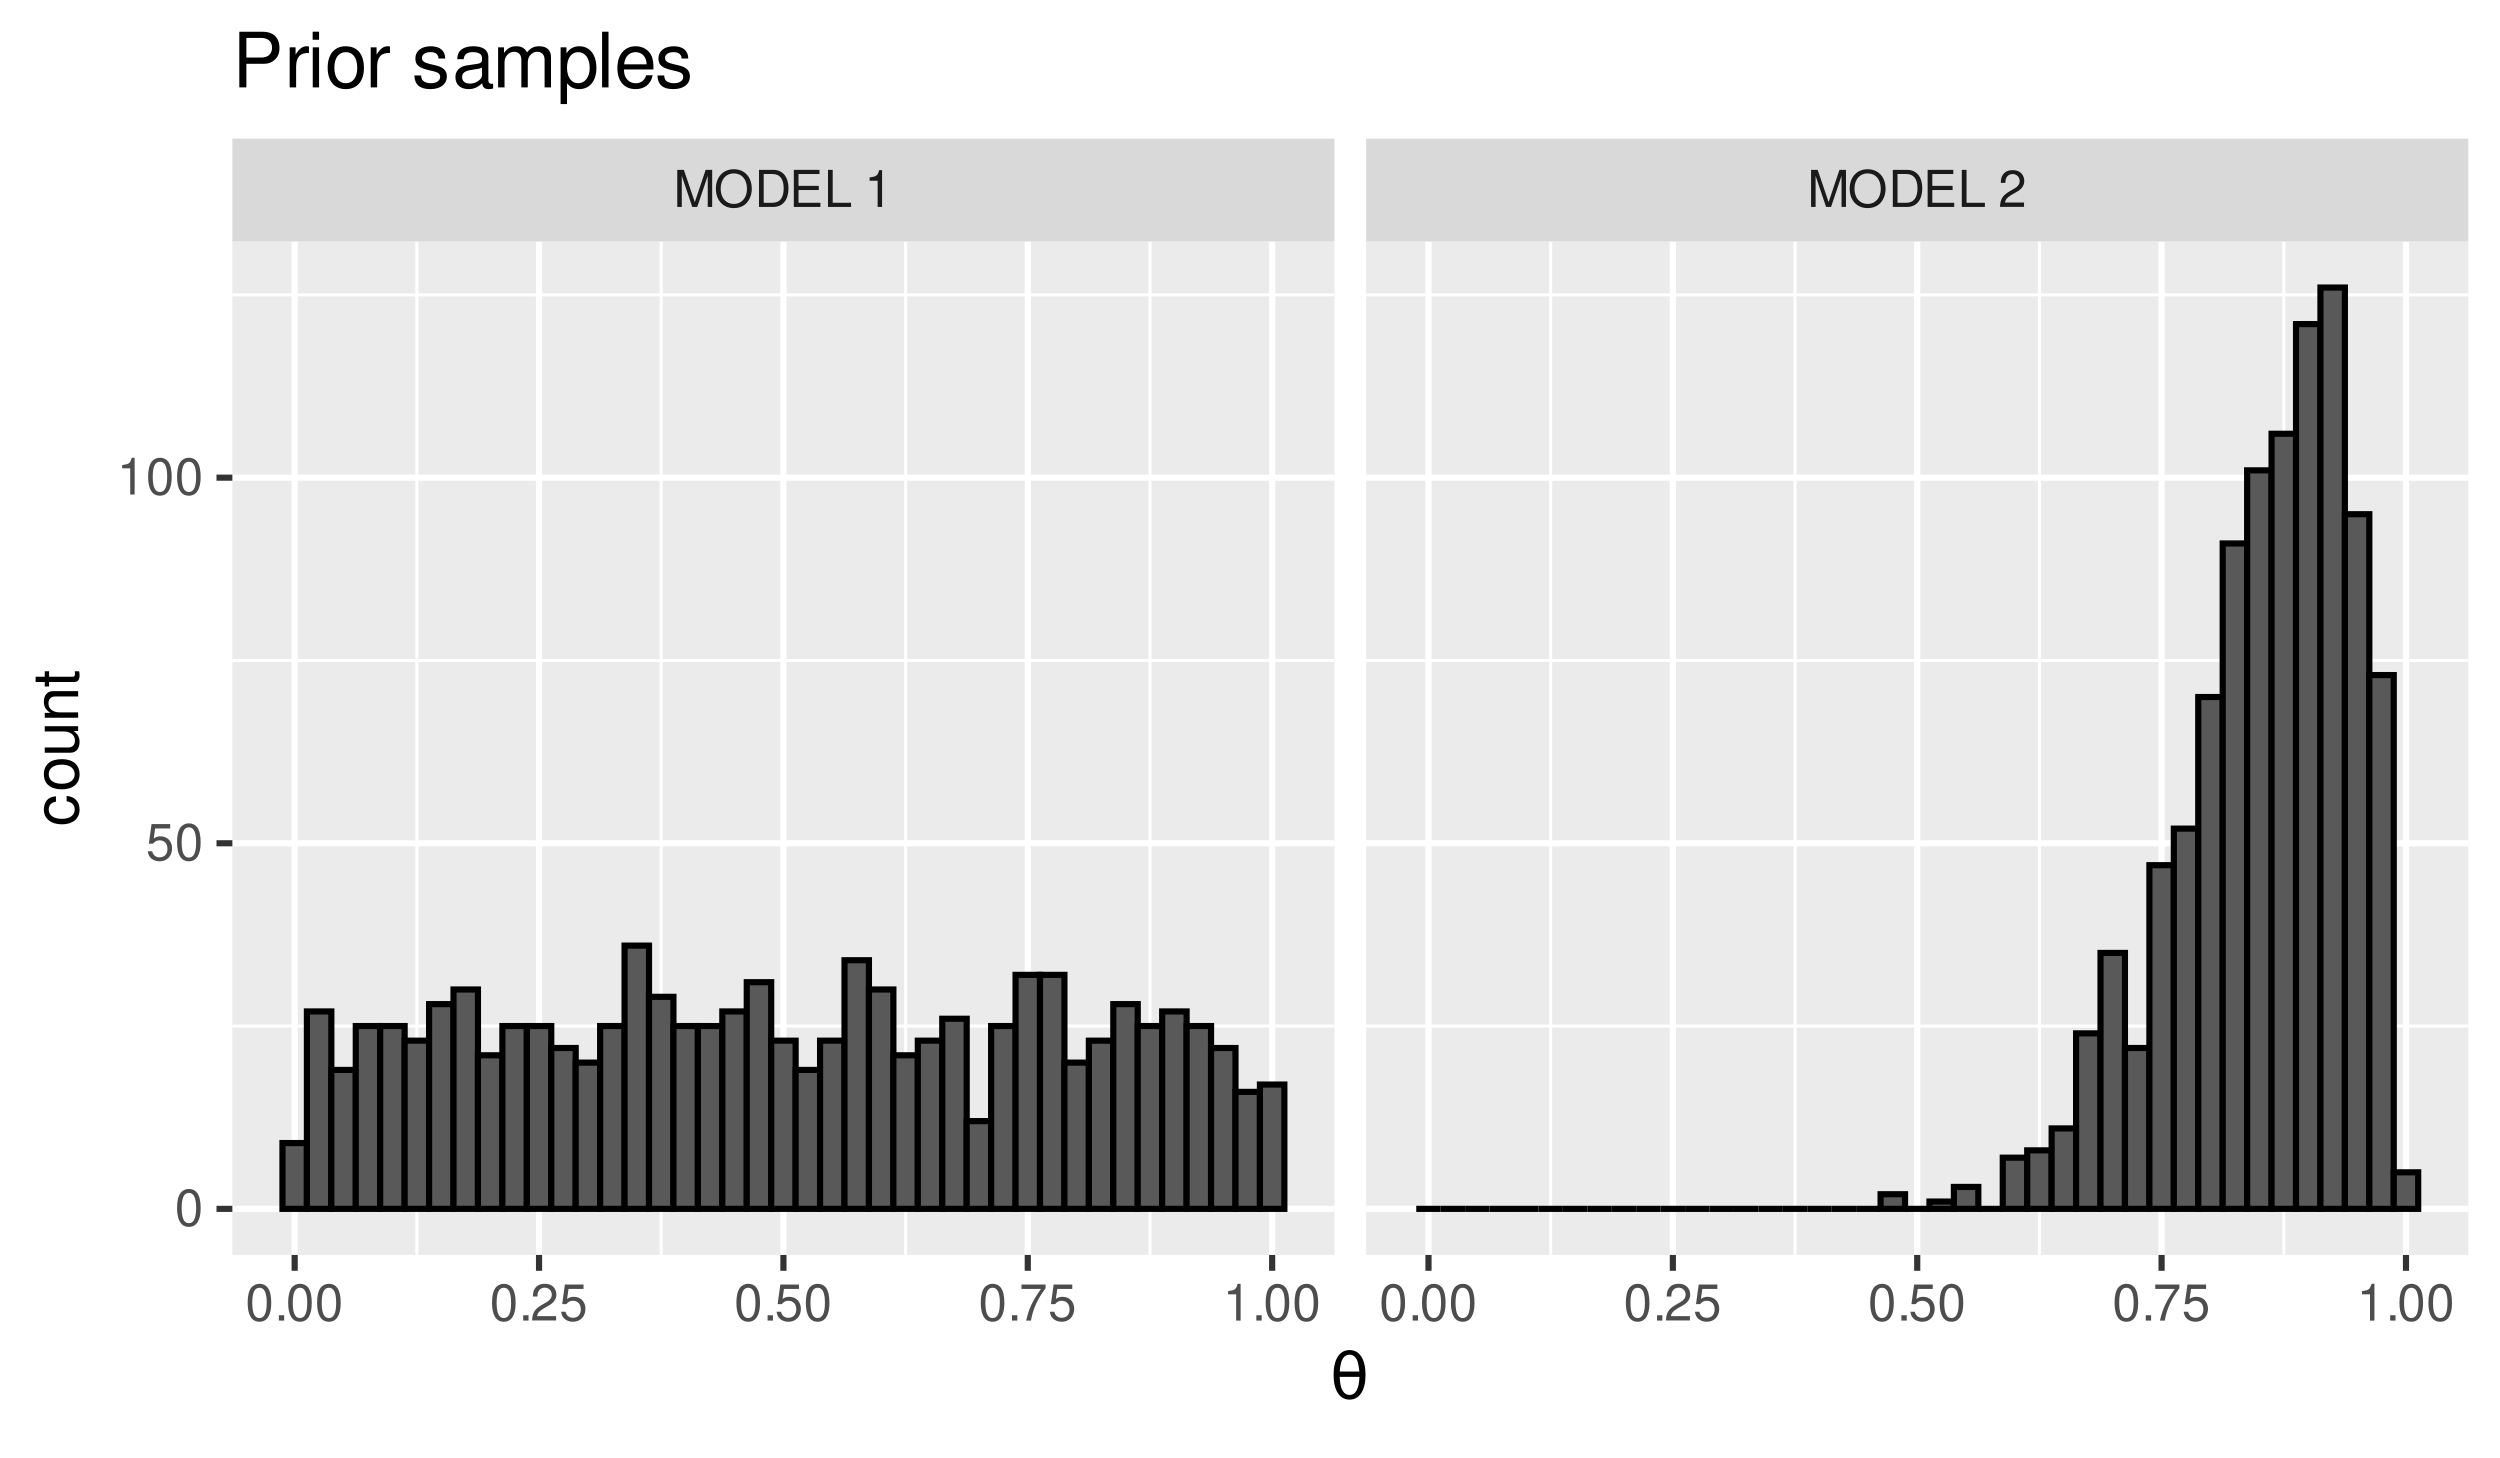 <?xml version="1.0" encoding="UTF-8"?>
<svg xmlns="http://www.w3.org/2000/svg" xmlns:xlink="http://www.w3.org/1999/xlink" width="432pt" height="252pt" viewBox="0 0 432 252" version="1.1">
<defs>
<g>
<symbol overflow="visible" id="glyph0-0">
<path style="stroke:none;" d=""/>
</symbol>
<symbol overflow="visible" id="glyph0-1">
<path style="stroke:none;" d="M 4.109 0 L 5.922 -5.375 L 5.922 0 L 6.688 0 L 6.688 -6.406 L 5.562 -6.406 L 3.688 -0.828 L 1.797 -6.406 L 0.656 -6.406 L 0.656 0 L 1.438 0 L 1.438 -5.375 L 3.25 0 Z M 4.109 0 "/>
</symbol>
<symbol overflow="visible" id="glyph0-2">
<path style="stroke:none;" d="M 3.422 -6.516 C 1.578 -6.516 0.328 -5.156 0.328 -3.156 C 0.328 -1.141 1.578 0.203 3.438 0.203 C 4.219 0.203 4.906 -0.031 5.422 -0.469 C 6.109 -1.062 6.531 -2.062 6.531 -3.109 C 6.531 -5.172 5.297 -6.516 3.422 -6.516 Z M 3.422 -5.797 C 4.812 -5.797 5.703 -4.75 5.703 -3.125 C 5.703 -1.578 4.781 -0.516 3.438 -0.516 C 2.062 -0.516 1.156 -1.578 1.156 -3.156 C 1.156 -4.734 2.062 -5.797 3.422 -5.797 Z M 3.422 -5.797 "/>
</symbol>
<symbol overflow="visible" id="glyph0-3">
<path style="stroke:none;" d="M 0.781 0 L 3.25 0 C 4.875 0 5.875 -1.219 5.875 -3.203 C 5.875 -5.203 4.875 -6.406 3.25 -6.406 L 0.781 -6.406 Z M 1.594 -0.719 L 1.594 -5.688 L 3.109 -5.688 C 4.375 -5.688 5.047 -4.844 5.047 -3.203 C 5.047 -1.578 4.375 -0.719 3.109 -0.719 Z M 1.594 -0.719 "/>
</symbol>
<symbol overflow="visible" id="glyph0-4">
<path style="stroke:none;" d="M 1.609 -2.922 L 5.109 -2.922 L 5.109 -3.641 L 1.609 -3.641 L 1.609 -5.688 L 5.234 -5.688 L 5.234 -6.406 L 0.797 -6.406 L 0.797 0 L 5.391 0 L 5.391 -0.719 L 1.609 -0.719 Z M 1.609 -2.922 "/>
</symbol>
<symbol overflow="visible" id="glyph0-5">
<path style="stroke:none;" d="M 1.516 -6.406 L 0.703 -6.406 L 0.703 0 L 4.688 0 L 4.688 -0.719 L 1.516 -0.719 Z M 1.516 -6.406 "/>
</symbol>
<symbol overflow="visible" id="glyph0-6">
<path style="stroke:none;" d=""/>
</symbol>
<symbol overflow="visible" id="glyph0-7">
<path style="stroke:none;" d="M 2.281 -4.531 L 2.281 0 L 3.047 0 L 3.047 -6.359 L 2.547 -6.359 C 2.266 -5.391 2.094 -5.25 0.891 -5.094 L 0.891 -4.531 Z M 2.281 -4.531 "/>
</symbol>
<symbol overflow="visible" id="glyph0-8">
<path style="stroke:none;" d="M 4.453 -0.766 L 1.172 -0.766 C 1.25 -1.297 1.531 -1.625 2.297 -2.094 L 3.172 -2.594 C 4.047 -3.062 4.5 -3.719 4.5 -4.5 C 4.5 -5.031 4.281 -5.531 3.922 -5.875 C 3.547 -6.203 3.094 -6.359 2.5 -6.359 C 1.703 -6.359 1.125 -6.078 0.781 -5.531 C 0.547 -5.203 0.453 -4.797 0.438 -4.156 L 1.219 -4.156 C 1.234 -4.594 1.297 -4.844 1.406 -5.062 C 1.594 -5.438 2 -5.688 2.469 -5.688 C 3.172 -5.688 3.703 -5.172 3.703 -4.484 C 3.703 -3.969 3.406 -3.531 2.859 -3.219 L 2.047 -2.75 C 0.75 -2 0.375 -1.406 0.297 -0.016 L 4.453 -0.016 Z M 4.453 -0.766 "/>
</symbol>
<symbol overflow="visible" id="glyph0-9">
<path style="stroke:none;" d="M 2.422 -6.359 C 1.844 -6.359 1.312 -6.094 0.984 -5.672 C 0.578 -5.109 0.375 -4.25 0.375 -3.078 C 0.375 -0.938 1.078 0.203 2.422 0.203 C 3.734 0.203 4.453 -0.938 4.453 -3.031 C 4.453 -4.25 4.266 -5.078 3.859 -5.672 C 3.531 -6.109 3.016 -6.359 2.422 -6.359 Z M 2.422 -5.672 C 3.25 -5.672 3.672 -4.828 3.672 -3.094 C 3.672 -1.281 3.266 -0.438 2.406 -0.438 C 1.578 -0.438 1.172 -1.312 1.172 -3.062 C 1.172 -4.828 1.578 -5.672 2.422 -5.672 Z M 2.422 -5.672 "/>
</symbol>
<symbol overflow="visible" id="glyph0-10">
<path style="stroke:none;" d="M 1.688 -0.922 L 0.766 -0.922 L 0.766 0 L 1.688 0 Z M 1.688 -0.922 "/>
</symbol>
<symbol overflow="visible" id="glyph0-11">
<path style="stroke:none;" d="M 4.188 -6.234 L 0.969 -6.234 L 0.5 -2.844 L 1.219 -2.844 C 1.578 -3.266 1.875 -3.422 2.359 -3.422 C 3.203 -3.422 3.719 -2.844 3.719 -1.922 C 3.719 -1.031 3.203 -0.484 2.359 -0.484 C 1.688 -0.484 1.266 -0.828 1.078 -1.531 L 0.312 -1.531 C 0.406 -1.016 0.5 -0.781 0.688 -0.547 C 1.031 -0.078 1.672 0.203 2.375 0.203 C 3.641 0.203 4.516 -0.719 4.516 -2.031 C 4.516 -3.266 3.688 -4.109 2.5 -4.109 C 2.062 -4.109 1.703 -4 1.344 -3.734 L 1.594 -5.469 L 4.188 -5.469 Z M 4.188 -6.234 "/>
</symbol>
<symbol overflow="visible" id="glyph0-12">
<path style="stroke:none;" d="M 4.578 -6.234 L 0.406 -6.234 L 0.406 -5.469 L 3.781 -5.469 C 2.281 -3.359 1.688 -2.047 1.219 0 L 2.047 0 C 2.391 -2 3.172 -3.719 4.578 -5.594 Z M 4.578 -6.234 "/>
</symbol>
<symbol overflow="visible" id="glyph1-0">
<path style="stroke:none;" d="M 0.547 1.938 L 0.547 -7.75 L 6.047 -7.75 L 6.047 1.938 Z M 1.172 1.328 L 5.438 1.328 L 5.438 -7.141 L 1.172 -7.141 Z M 1.172 1.328 "/>
</symbol>
<symbol overflow="visible" id="glyph1-1">
<path style="stroke:none;" d="M 5.078 -3.812 L 1.656 -3.812 C 1.707 -2.738 1.859 -1.977 2.109 -1.531 C 2.41 -0.969 2.832 -0.688 3.375 -0.688 C 3.906 -0.688 4.32 -0.969 4.625 -1.531 C 4.883 -2.02 5.035 -2.781 5.078 -3.812 Z M 5.062 -4.734 C 4.957 -5.742 4.812 -6.43 4.625 -6.797 C 4.312 -7.359 3.895 -7.641 3.375 -7.641 C 2.82 -7.641 2.398 -7.359 2.109 -6.797 C 1.879 -6.348 1.734 -5.66 1.672 -4.734 Z M 3.375 -8.438 C 4.227 -8.438 4.898 -8.062 5.391 -7.312 C 5.879 -6.551 6.125 -5.5 6.125 -4.156 C 6.125 -2.82 5.879 -1.773 5.391 -1.016 C 4.898 -0.254 4.227 0.125 3.375 0.125 C 2.508 0.125 1.832 -0.254 1.344 -1.016 C 0.852 -1.773 0.609 -2.82 0.609 -4.156 C 0.609 -5.5 0.852 -6.551 1.344 -7.312 C 1.832 -8.062 2.508 -8.438 3.375 -8.438 Z M 3.375 -8.438 "/>
</symbol>
<symbol overflow="visible" id="glyph2-0">
<path style="stroke:none;" d=""/>
</symbol>
<symbol overflow="visible" id="glyph2-1">
<path style="stroke:none;" d="M -3.828 -5.188 C -4.391 -5.141 -4.75 -5.016 -5.078 -4.797 C -5.609 -4.406 -5.922 -3.703 -5.922 -2.906 C -5.922 -1.344 -4.703 -0.344 -2.781 -0.344 C -0.922 -0.344 0.25 -1.328 0.25 -2.891 C 0.25 -4.266 -0.578 -5.141 -1.984 -5.25 L -1.984 -4.328 C -1.062 -4.172 -0.594 -3.703 -0.594 -2.922 C -0.594 -1.906 -1.422 -1.297 -2.781 -1.297 C -4.219 -1.297 -5.078 -1.891 -5.078 -2.891 C -5.078 -3.656 -4.625 -4.141 -3.828 -4.25 Z M -3.828 -5.188 "/>
</symbol>
<symbol overflow="visible" id="glyph2-2">
<path style="stroke:none;" d="M -5.922 -2.984 C -5.922 -1.359 -4.781 -0.391 -2.844 -0.391 C -0.891 -0.391 0.25 -1.359 0.25 -3 C 0.25 -4.625 -0.906 -5.609 -2.797 -5.609 C -4.797 -5.609 -5.922 -4.656 -5.922 -2.984 Z M -5.078 -3 C -5.078 -4.031 -4.234 -4.656 -2.812 -4.656 C -1.438 -4.656 -0.594 -4.016 -0.594 -3 C -0.594 -1.984 -1.438 -1.359 -2.844 -1.359 C -4.234 -1.359 -5.078 -1.984 -5.078 -3 Z M -5.078 -3 "/>
</symbol>
<symbol overflow="visible" id="glyph2-3">
<path style="stroke:none;" d="M 0 -5.297 L -5.766 -5.297 L -5.766 -4.391 L -2.5 -4.391 C -1.312 -4.391 -0.547 -3.766 -0.547 -2.812 C -0.547 -2.094 -0.984 -1.625 -1.688 -1.625 L -5.766 -1.625 L -5.766 -0.719 L -1.312 -0.719 C -0.359 -0.719 0.25 -1.438 0.25 -2.547 C 0.25 -3.406 -0.047 -3.938 -0.797 -4.484 L 0 -4.484 Z M 0 -5.297 "/>
</symbol>
<symbol overflow="visible" id="glyph2-4">
<path style="stroke:none;" d="M -5.766 -0.766 L 0 -0.766 L 0 -1.688 L -3.172 -1.688 C -4.359 -1.688 -5.125 -2.312 -5.125 -3.25 C -5.125 -3.984 -4.688 -4.438 -4 -4.438 L 0 -4.438 L 0 -5.359 L -4.359 -5.359 C -5.312 -5.359 -5.922 -4.641 -5.922 -3.531 C -5.922 -2.672 -5.594 -2.125 -4.797 -1.609 L -5.766 -1.609 Z M -5.766 -0.766 "/>
</symbol>
<symbol overflow="visible" id="glyph2-5">
<path style="stroke:none;" d="M -5.766 -2.797 L -5.766 -1.844 L -7.344 -1.844 L -7.344 -0.938 L -5.766 -0.938 L -5.766 -0.156 L -5.016 -0.156 L -5.016 -0.938 L -0.656 -0.938 C -0.062 -0.938 0.25 -1.328 0.25 -2.047 C 0.25 -2.281 0.234 -2.484 0.172 -2.797 L -0.594 -2.797 C -0.562 -2.656 -0.547 -2.547 -0.547 -2.359 C -0.547 -1.953 -0.656 -1.844 -1.062 -1.844 L -5.016 -1.844 L -5.016 -2.797 Z M -5.766 -2.797 "/>
</symbol>
<symbol overflow="visible" id="glyph3-0">
<path style="stroke:none;" d=""/>
</symbol>
<symbol overflow="visible" id="glyph3-1">
<path style="stroke:none;" d="M 2.422 -4.078 L 5.453 -4.078 C 6.203 -4.078 6.797 -4.297 7.312 -4.766 C 7.891 -5.297 8.141 -5.922 8.141 -6.797 C 8.141 -8.609 7.078 -9.625 5.172 -9.625 L 1.203 -9.625 L 1.203 0 L 2.422 0 Z M 2.422 -5.156 L 2.422 -8.547 L 4.984 -8.547 C 6.172 -8.547 6.859 -7.906 6.859 -6.859 C 6.859 -5.797 6.172 -5.156 4.984 -5.156 Z M 2.422 -5.156 "/>
</symbol>
<symbol overflow="visible" id="glyph3-2">
<path style="stroke:none;" d="M 0.906 -6.922 L 0.906 0 L 2.016 0 L 2.016 -3.594 C 2.031 -5.25 2.719 -6 4.234 -5.953 L 4.234 -7.078 C 4.047 -7.109 3.953 -7.109 3.812 -7.109 C 3.109 -7.109 2.562 -6.688 1.922 -5.672 L 1.922 -6.922 Z M 0.906 -6.922 "/>
</symbol>
<symbol overflow="visible" id="glyph3-3">
<path style="stroke:none;" d="M 1.984 -6.922 L 0.891 -6.922 L 0.891 0 L 1.984 0 Z M 1.984 -9.625 L 0.875 -9.625 L 0.875 -8.234 L 1.984 -8.234 Z M 1.984 -9.625 "/>
</symbol>
<symbol overflow="visible" id="glyph3-4">
<path style="stroke:none;" d="M 3.594 -7.109 C 1.641 -7.109 0.469 -5.734 0.469 -3.406 C 0.469 -1.062 1.641 0.297 3.609 0.297 C 5.562 0.297 6.734 -1.078 6.734 -3.359 C 6.734 -5.75 5.594 -7.109 3.594 -7.109 Z M 3.609 -6.094 C 4.844 -6.094 5.578 -5.078 5.578 -3.359 C 5.578 -1.734 4.812 -0.719 3.609 -0.719 C 2.375 -0.719 1.625 -1.734 1.625 -3.406 C 1.625 -5.078 2.375 -6.094 3.609 -6.094 Z M 3.609 -6.094 "/>
</symbol>
<symbol overflow="visible" id="glyph3-5">
<path style="stroke:none;" d=""/>
</symbol>
<symbol overflow="visible" id="glyph3-6">
<path style="stroke:none;" d="M 5.781 -4.984 C 5.766 -6.344 4.875 -7.109 3.281 -7.109 C 1.656 -7.109 0.625 -6.281 0.625 -5 C 0.625 -3.922 1.172 -3.406 2.812 -3.016 L 3.844 -2.766 C 4.609 -2.578 4.906 -2.297 4.906 -1.812 C 4.906 -1.156 4.266 -0.719 3.297 -0.719 C 2.703 -0.719 2.203 -0.891 1.922 -1.172 C 1.75 -1.375 1.672 -1.578 1.609 -2.062 L 0.453 -2.062 C 0.5 -0.469 1.406 0.297 3.203 0.297 C 4.953 0.297 6.062 -0.547 6.062 -1.891 C 6.062 -2.922 5.484 -3.484 4.109 -3.812 L 3.047 -4.062 C 2.156 -4.281 1.766 -4.562 1.766 -5.062 C 1.766 -5.703 2.344 -6.094 3.234 -6.094 C 4.125 -6.094 4.594 -5.719 4.625 -4.984 Z M 5.781 -4.984 "/>
</symbol>
<symbol overflow="visible" id="glyph3-7">
<path style="stroke:none;" d="M 7.062 -0.641 C 6.938 -0.625 6.891 -0.625 6.828 -0.625 C 6.438 -0.625 6.234 -0.812 6.234 -1.156 L 6.234 -5.234 C 6.234 -6.453 5.328 -7.109 3.625 -7.109 C 2.609 -7.109 1.812 -6.828 1.328 -6.312 C 1.016 -5.953 0.891 -5.562 0.859 -4.875 L 1.969 -4.875 C 2.062 -5.719 2.562 -6.094 3.594 -6.094 C 4.594 -6.094 5.141 -5.734 5.141 -5.062 L 5.141 -4.781 C 5.125 -4.297 4.891 -4.125 3.984 -4.016 C 2.422 -3.812 2.188 -3.766 1.766 -3.594 C 0.969 -3.25 0.547 -2.641 0.547 -1.75 C 0.547 -0.484 1.422 0.297 2.828 0.297 C 3.703 0.297 4.391 0 5.172 -0.719 C 5.25 0 5.594 0.297 6.312 0.297 C 6.547 0.297 6.688 0.281 7.062 0.188 Z M 5.141 -2.172 C 5.141 -1.812 5.031 -1.578 4.703 -1.281 C 4.25 -0.875 3.703 -0.656 3.062 -0.656 C 2.203 -0.656 1.703 -1.062 1.703 -1.766 C 1.703 -2.5 2.172 -2.859 3.359 -3.031 C 4.547 -3.188 4.766 -3.25 5.141 -3.422 Z M 5.141 -2.172 "/>
</symbol>
<symbol overflow="visible" id="glyph3-8">
<path style="stroke:none;" d="M 0.922 -6.922 L 0.922 0 L 2.031 0 L 2.031 -4.344 C 2.031 -5.344 2.766 -6.156 3.656 -6.156 C 4.469 -6.156 4.938 -5.656 4.938 -4.766 L 4.938 0 L 6.047 0 L 6.047 -4.344 C 6.047 -5.344 6.766 -6.156 7.672 -6.156 C 8.469 -6.156 8.953 -5.641 8.953 -4.766 L 8.953 0 L 10.062 0 L 10.062 -5.188 C 10.062 -6.438 9.344 -7.109 8.047 -7.109 C 7.125 -7.109 6.578 -6.844 5.922 -6.062 C 5.516 -6.797 4.969 -7.109 4.062 -7.109 C 3.141 -7.109 2.516 -6.766 1.938 -5.938 L 1.938 -6.922 Z M 0.922 -6.922 "/>
</symbol>
<symbol overflow="visible" id="glyph3-9">
<path style="stroke:none;" d="M 0.719 2.875 L 1.828 2.875 L 1.828 -0.719 C 2.406 -0.016 3.047 0.297 3.953 0.297 C 5.75 0.297 6.906 -1.141 6.906 -3.344 C 6.906 -5.672 5.766 -7.109 3.938 -7.109 C 3 -7.109 2.25 -6.688 1.734 -5.875 L 1.734 -6.922 L 0.719 -6.922 Z M 3.75 -6.094 C 4.969 -6.094 5.75 -5.016 5.75 -3.359 C 5.75 -1.797 4.953 -0.719 3.75 -0.719 C 2.578 -0.719 1.828 -1.781 1.828 -3.406 C 1.828 -5.031 2.578 -6.094 3.75 -6.094 Z M 3.75 -6.094 "/>
</symbol>
<symbol overflow="visible" id="glyph3-10">
<path style="stroke:none;" d="M 2 -9.625 L 0.891 -9.625 L 0.891 0 L 2 0 Z M 2 -9.625 "/>
</symbol>
<symbol overflow="visible" id="glyph3-11">
<path style="stroke:none;" d="M 6.766 -3.094 C 6.766 -4.141 6.688 -4.781 6.5 -5.297 C 6.047 -6.438 4.984 -7.109 3.703 -7.109 C 1.766 -7.109 0.531 -5.656 0.531 -3.359 C 0.531 -1.078 1.719 0.297 3.672 0.297 C 5.25 0.297 6.344 -0.594 6.625 -2.094 L 5.516 -2.094 C 5.219 -1.188 4.594 -0.719 3.703 -0.719 C 3.016 -0.719 2.422 -1.031 2.047 -1.609 C 1.781 -2 1.688 -2.406 1.672 -3.094 Z M 1.703 -3.984 C 1.797 -5.266 2.578 -6.094 3.688 -6.094 C 4.812 -6.094 5.578 -5.234 5.578 -3.984 Z M 1.703 -3.984 "/>
</symbol>
</g>
<clipPath id="clip1">
  <path d="M 40.152 41.727 L 230.598 41.727 L 230.598 216.852 L 40.152 216.852 Z M 40.152 41.727 "/>
</clipPath>
<clipPath id="clip2">
  <path d="M 40.152 177 L 230.598 177 L 230.598 178 L 40.152 178 Z M 40.152 177 "/>
</clipPath>
<clipPath id="clip3">
  <path d="M 40.152 113 L 230.598 113 L 230.598 115 L 40.152 115 Z M 40.152 113 "/>
</clipPath>
<clipPath id="clip4">
  <path d="M 40.152 50 L 230.598 50 L 230.598 52 L 40.152 52 Z M 40.152 50 "/>
</clipPath>
<clipPath id="clip5">
  <path d="M 71 41.727 L 73 41.727 L 73 216.852 L 71 216.852 Z M 71 41.727 "/>
</clipPath>
<clipPath id="clip6">
  <path d="M 113 41.727 L 115 41.727 L 115 216.852 L 113 216.852 Z M 113 41.727 "/>
</clipPath>
<clipPath id="clip7">
  <path d="M 156 41.727 L 157 41.727 L 157 216.852 L 156 216.852 Z M 156 41.727 "/>
</clipPath>
<clipPath id="clip8">
  <path d="M 198 41.727 L 199 41.727 L 199 216.852 L 198 216.852 Z M 198 41.727 "/>
</clipPath>
<clipPath id="clip9">
  <path d="M 40.152 208 L 230.598 208 L 230.598 210 L 40.152 210 Z M 40.152 208 "/>
</clipPath>
<clipPath id="clip10">
  <path d="M 40.152 145 L 230.598 145 L 230.598 147 L 40.152 147 Z M 40.152 145 "/>
</clipPath>
<clipPath id="clip11">
  <path d="M 40.152 82 L 230.598 82 L 230.598 84 L 40.152 84 Z M 40.152 82 "/>
</clipPath>
<clipPath id="clip12">
  <path d="M 50 41.727 L 52 41.727 L 52 216.852 L 50 216.852 Z M 50 41.727 "/>
</clipPath>
<clipPath id="clip13">
  <path d="M 92 41.727 L 94 41.727 L 94 216.852 L 92 216.852 Z M 92 41.727 "/>
</clipPath>
<clipPath id="clip14">
  <path d="M 134 41.727 L 136 41.727 L 136 216.852 L 134 216.852 Z M 134 41.727 "/>
</clipPath>
<clipPath id="clip15">
  <path d="M 177 41.727 L 179 41.727 L 179 216.852 L 177 216.852 Z M 177 41.727 "/>
</clipPath>
<clipPath id="clip16">
  <path d="M 219 41.727 L 221 41.727 L 221 216.852 L 219 216.852 Z M 219 41.727 "/>
</clipPath>
<clipPath id="clip17">
  <path d="M 236.074 41.727 L 426.52 41.727 L 426.52 216.852 L 236.074 216.852 Z M 236.074 41.727 "/>
</clipPath>
<clipPath id="clip18">
  <path d="M 236.074 177 L 426.52 177 L 426.52 178 L 236.074 178 Z M 236.074 177 "/>
</clipPath>
<clipPath id="clip19">
  <path d="M 236.074 113 L 426.52 113 L 426.52 115 L 236.074 115 Z M 236.074 113 "/>
</clipPath>
<clipPath id="clip20">
  <path d="M 236.074 50 L 426.52 50 L 426.52 52 L 236.074 52 Z M 236.074 50 "/>
</clipPath>
<clipPath id="clip21">
  <path d="M 267 41.727 L 269 41.727 L 269 216.852 L 267 216.852 Z M 267 41.727 "/>
</clipPath>
<clipPath id="clip22">
  <path d="M 309 41.727 L 311 41.727 L 311 216.852 L 309 216.852 Z M 309 41.727 "/>
</clipPath>
<clipPath id="clip23">
  <path d="M 352 41.727 L 353 41.727 L 353 216.852 L 352 216.852 Z M 352 41.727 "/>
</clipPath>
<clipPath id="clip24">
  <path d="M 394 41.727 L 395 41.727 L 395 216.852 L 394 216.852 Z M 394 41.727 "/>
</clipPath>
<clipPath id="clip25">
  <path d="M 236.074 208 L 426.52 208 L 426.52 210 L 236.074 210 Z M 236.074 208 "/>
</clipPath>
<clipPath id="clip26">
  <path d="M 236.074 145 L 426.52 145 L 426.52 147 L 236.074 147 Z M 236.074 145 "/>
</clipPath>
<clipPath id="clip27">
  <path d="M 236.074 82 L 426.52 82 L 426.52 84 L 236.074 84 Z M 236.074 82 "/>
</clipPath>
<clipPath id="clip28">
  <path d="M 246 41.727 L 248 41.727 L 248 216.852 L 246 216.852 Z M 246 41.727 "/>
</clipPath>
<clipPath id="clip29">
  <path d="M 288 41.727 L 290 41.727 L 290 216.852 L 288 216.852 Z M 288 41.727 "/>
</clipPath>
<clipPath id="clip30">
  <path d="M 330 41.727 L 332 41.727 L 332 216.852 L 330 216.852 Z M 330 41.727 "/>
</clipPath>
<clipPath id="clip31">
  <path d="M 372 41.727 L 375 41.727 L 375 216.852 L 372 216.852 Z M 372 41.727 "/>
</clipPath>
<clipPath id="clip32">
  <path d="M 415 41.727 L 417 41.727 L 417 216.852 L 415 216.852 Z M 415 41.727 "/>
</clipPath>
<clipPath id="clip33">
  <path d="M 40.152 23.957 L 230.598 23.957 L 230.598 41.723 L 40.152 41.723 Z M 40.152 23.957 "/>
</clipPath>
<clipPath id="clip34">
  <path d="M 236.074 23.957 L 426.52 23.957 L 426.52 41.723 L 236.074 41.723 Z M 236.074 23.957 "/>
</clipPath>
</defs>
<g id="surface6354">
<rect x="0" y="0" width="432" height="252" style="fill:rgb(100%,100%,100%);fill-opacity:1;stroke:none;"/>
<rect x="0" y="0" width="432" height="252" style="fill:rgb(100%,100%,100%);fill-opacity:1;stroke:none;"/>
<path style="fill:none;stroke-width:1.067;stroke-linecap:round;stroke-linejoin:round;stroke:rgb(100%,100%,100%);stroke-opacity:1;stroke-miterlimit:10;" d="M 0 252 L 432 252 L 432 0 L 0 0 Z M 0 252 "/>
<g clip-path="url(#clip1)" clip-rule="nonzero">
<path style=" stroke:none;fill-rule:nonzero;fill:rgb(92.157%,92.157%,92.157%);fill-opacity:1;" d="M 40.152 216.848 L 230.598 216.848 L 230.598 41.723 L 40.152 41.723 Z M 40.152 216.848 "/>
</g>
<g clip-path="url(#clip2)" clip-rule="nonzero">
<path style="fill:none;stroke-width:0.533;stroke-linecap:butt;stroke-linejoin:round;stroke:rgb(100%,100%,100%);stroke-opacity:1;stroke-miterlimit:10;" d="M 40.152 177.301 L 230.598 177.301 "/>
</g>
<g clip-path="url(#clip3)" clip-rule="nonzero">
<path style="fill:none;stroke-width:0.533;stroke-linecap:butt;stroke-linejoin:round;stroke:rgb(100%,100%,100%);stroke-opacity:1;stroke-miterlimit:10;" d="M 40.152 114.125 L 230.598 114.125 "/>
</g>
<g clip-path="url(#clip4)" clip-rule="nonzero">
<path style="fill:none;stroke-width:0.533;stroke-linecap:butt;stroke-linejoin:round;stroke:rgb(100%,100%,100%);stroke-opacity:1;stroke-miterlimit:10;" d="M 40.152 50.949 L 230.598 50.949 "/>
</g>
<g clip-path="url(#clip5)" clip-rule="nonzero">
<path style="fill:none;stroke-width:0.533;stroke-linecap:butt;stroke-linejoin:round;stroke:rgb(100%,100%,100%);stroke-opacity:1;stroke-miterlimit:10;" d="M 72.031 216.848 L 72.031 41.727 "/>
</g>
<g clip-path="url(#clip6)" clip-rule="nonzero">
<path style="fill:none;stroke-width:0.533;stroke-linecap:butt;stroke-linejoin:round;stroke:rgb(100%,100%,100%);stroke-opacity:1;stroke-miterlimit:10;" d="M 114.258 216.848 L 114.258 41.727 "/>
</g>
<g clip-path="url(#clip7)" clip-rule="nonzero">
<path style="fill:none;stroke-width:0.533;stroke-linecap:butt;stroke-linejoin:round;stroke:rgb(100%,100%,100%);stroke-opacity:1;stroke-miterlimit:10;" d="M 156.488 216.848 L 156.488 41.727 "/>
</g>
<g clip-path="url(#clip8)" clip-rule="nonzero">
<path style="fill:none;stroke-width:0.533;stroke-linecap:butt;stroke-linejoin:round;stroke:rgb(100%,100%,100%);stroke-opacity:1;stroke-miterlimit:10;" d="M 198.715 216.848 L 198.715 41.727 "/>
</g>
<g clip-path="url(#clip9)" clip-rule="nonzero">
<path style="fill:none;stroke-width:1.067;stroke-linecap:butt;stroke-linejoin:round;stroke:rgb(100%,100%,100%);stroke-opacity:1;stroke-miterlimit:10;" d="M 40.152 208.891 L 230.598 208.891 "/>
</g>
<g clip-path="url(#clip10)" clip-rule="nonzero">
<path style="fill:none;stroke-width:1.067;stroke-linecap:butt;stroke-linejoin:round;stroke:rgb(100%,100%,100%);stroke-opacity:1;stroke-miterlimit:10;" d="M 40.152 145.715 L 230.598 145.715 "/>
</g>
<g clip-path="url(#clip11)" clip-rule="nonzero">
<path style="fill:none;stroke-width:1.067;stroke-linecap:butt;stroke-linejoin:round;stroke:rgb(100%,100%,100%);stroke-opacity:1;stroke-miterlimit:10;" d="M 40.152 82.539 L 230.598 82.539 "/>
</g>
<g clip-path="url(#clip12)" clip-rule="nonzero">
<path style="fill:none;stroke-width:1.067;stroke-linecap:butt;stroke-linejoin:round;stroke:rgb(100%,100%,100%);stroke-opacity:1;stroke-miterlimit:10;" d="M 50.918 216.848 L 50.918 41.727 "/>
</g>
<g clip-path="url(#clip13)" clip-rule="nonzero">
<path style="fill:none;stroke-width:1.067;stroke-linecap:butt;stroke-linejoin:round;stroke:rgb(100%,100%,100%);stroke-opacity:1;stroke-miterlimit:10;" d="M 93.145 216.848 L 93.145 41.727 "/>
</g>
<g clip-path="url(#clip14)" clip-rule="nonzero">
<path style="fill:none;stroke-width:1.067;stroke-linecap:butt;stroke-linejoin:round;stroke:rgb(100%,100%,100%);stroke-opacity:1;stroke-miterlimit:10;" d="M 135.375 216.848 L 135.375 41.727 "/>
</g>
<g clip-path="url(#clip15)" clip-rule="nonzero">
<path style="fill:none;stroke-width:1.067;stroke-linecap:butt;stroke-linejoin:round;stroke:rgb(100%,100%,100%);stroke-opacity:1;stroke-miterlimit:10;" d="M 177.602 216.848 L 177.602 41.727 "/>
</g>
<g clip-path="url(#clip16)" clip-rule="nonzero">
<path style="fill:none;stroke-width:1.067;stroke-linecap:butt;stroke-linejoin:round;stroke:rgb(100%,100%,100%);stroke-opacity:1;stroke-miterlimit:10;" d="M 219.828 216.848 L 219.828 41.727 "/>
</g>
<path style="fill-rule:nonzero;fill:rgb(34.902%,34.902%,34.902%);fill-opacity:1;stroke-width:1.067;stroke-linecap:square;stroke-linejoin:miter;stroke:rgb(0%,0%,0%);stroke-opacity:1;stroke-miterlimit:10;" d="M 48.809 208.891 L 53.031 208.891 L 53.031 197.52 L 48.809 197.52 Z M 48.809 208.891 "/>
<path style="fill-rule:nonzero;fill:rgb(34.902%,34.902%,34.902%);fill-opacity:1;stroke-width:1.067;stroke-linecap:square;stroke-linejoin:miter;stroke:rgb(0%,0%,0%);stroke-opacity:1;stroke-miterlimit:10;" d="M 53.031 208.891 L 57.254 208.891 L 57.254 174.777 L 53.031 174.777 Z M 53.031 208.891 "/>
<path style="fill-rule:nonzero;fill:rgb(34.902%,34.902%,34.902%);fill-opacity:1;stroke-width:1.067;stroke-linecap:square;stroke-linejoin:miter;stroke:rgb(0%,0%,0%);stroke-opacity:1;stroke-miterlimit:10;" d="M 57.254 208.891 L 61.477 208.891 L 61.477 184.883 L 57.254 184.883 Z M 57.254 208.891 "/>
<path style="fill-rule:nonzero;fill:rgb(34.902%,34.902%,34.902%);fill-opacity:1;stroke-width:1.067;stroke-linecap:square;stroke-linejoin:miter;stroke:rgb(0%,0%,0%);stroke-opacity:1;stroke-miterlimit:10;" d="M 61.477 208.891 L 65.699 208.891 L 65.699 177.301 L 61.477 177.301 Z M 61.477 208.891 "/>
<path style="fill-rule:nonzero;fill:rgb(34.902%,34.902%,34.902%);fill-opacity:1;stroke-width:1.067;stroke-linecap:square;stroke-linejoin:miter;stroke:rgb(0%,0%,0%);stroke-opacity:1;stroke-miterlimit:10;" d="M 65.699 208.891 L 69.922 208.891 L 69.922 177.301 L 65.699 177.301 Z M 65.699 208.891 "/>
<path style="fill-rule:nonzero;fill:rgb(34.902%,34.902%,34.902%);fill-opacity:1;stroke-width:1.067;stroke-linecap:square;stroke-linejoin:miter;stroke:rgb(0%,0%,0%);stroke-opacity:1;stroke-miterlimit:10;" d="M 69.922 208.891 L 74.145 208.891 L 74.145 179.828 L 69.922 179.828 Z M 69.922 208.891 "/>
<path style="fill-rule:nonzero;fill:rgb(34.902%,34.902%,34.902%);fill-opacity:1;stroke-width:1.067;stroke-linecap:square;stroke-linejoin:miter;stroke:rgb(0%,0%,0%);stroke-opacity:1;stroke-miterlimit:10;" d="M 74.145 208.891 L 78.367 208.891 L 78.367 173.512 L 74.145 173.512 Z M 74.145 208.891 "/>
<path style="fill-rule:nonzero;fill:rgb(34.902%,34.902%,34.902%);fill-opacity:1;stroke-width:1.067;stroke-linecap:square;stroke-linejoin:miter;stroke:rgb(0%,0%,0%);stroke-opacity:1;stroke-miterlimit:10;" d="M 78.367 208.891 L 82.59 208.891 L 82.59 170.984 L 78.367 170.984 Z M 78.367 208.891 "/>
<path style="fill-rule:nonzero;fill:rgb(34.902%,34.902%,34.902%);fill-opacity:1;stroke-width:1.067;stroke-linecap:square;stroke-linejoin:miter;stroke:rgb(0%,0%,0%);stroke-opacity:1;stroke-miterlimit:10;" d="M 82.59 208.891 L 86.812 208.891 L 86.812 182.355 L 82.59 182.355 Z M 82.59 208.891 "/>
<path style="fill-rule:nonzero;fill:rgb(34.902%,34.902%,34.902%);fill-opacity:1;stroke-width:1.067;stroke-linecap:square;stroke-linejoin:miter;stroke:rgb(0%,0%,0%);stroke-opacity:1;stroke-miterlimit:10;" d="M 86.812 208.891 L 91.035 208.891 L 91.035 177.301 L 86.812 177.301 Z M 86.812 208.891 "/>
<path style="fill-rule:nonzero;fill:rgb(34.902%,34.902%,34.902%);fill-opacity:1;stroke-width:1.067;stroke-linecap:square;stroke-linejoin:miter;stroke:rgb(0%,0%,0%);stroke-opacity:1;stroke-miterlimit:10;" d="M 91.035 208.891 L 95.258 208.891 L 95.258 177.301 L 91.035 177.301 Z M 91.035 208.891 "/>
<path style="fill-rule:nonzero;fill:rgb(34.902%,34.902%,34.902%);fill-opacity:1;stroke-width:1.067;stroke-linecap:square;stroke-linejoin:miter;stroke:rgb(0%,0%,0%);stroke-opacity:1;stroke-miterlimit:10;" d="M 95.258 208.891 L 99.48 208.891 L 99.48 181.094 L 95.258 181.094 Z M 95.258 208.891 "/>
<path style="fill-rule:nonzero;fill:rgb(34.902%,34.902%,34.902%);fill-opacity:1;stroke-width:1.067;stroke-linecap:square;stroke-linejoin:miter;stroke:rgb(0%,0%,0%);stroke-opacity:1;stroke-miterlimit:10;" d="M 99.48 208.891 L 103.703 208.891 L 103.703 183.621 L 99.48 183.621 Z M 99.48 208.891 "/>
<path style="fill-rule:nonzero;fill:rgb(34.902%,34.902%,34.902%);fill-opacity:1;stroke-width:1.067;stroke-linecap:square;stroke-linejoin:miter;stroke:rgb(0%,0%,0%);stroke-opacity:1;stroke-miterlimit:10;" d="M 103.703 208.891 L 107.926 208.891 L 107.926 177.301 L 103.703 177.301 Z M 103.703 208.891 "/>
<path style="fill-rule:nonzero;fill:rgb(34.902%,34.902%,34.902%);fill-opacity:1;stroke-width:1.067;stroke-linecap:square;stroke-linejoin:miter;stroke:rgb(0%,0%,0%);stroke-opacity:1;stroke-miterlimit:10;" d="M 107.926 208.891 L 112.148 208.891 L 112.148 163.402 L 107.926 163.402 Z M 107.926 208.891 "/>
<path style="fill-rule:nonzero;fill:rgb(34.902%,34.902%,34.902%);fill-opacity:1;stroke-width:1.067;stroke-linecap:square;stroke-linejoin:miter;stroke:rgb(0%,0%,0%);stroke-opacity:1;stroke-miterlimit:10;" d="M 112.148 208.891 L 116.371 208.891 L 116.371 172.25 L 112.148 172.25 Z M 112.148 208.891 "/>
<path style="fill-rule:nonzero;fill:rgb(34.902%,34.902%,34.902%);fill-opacity:1;stroke-width:1.067;stroke-linecap:square;stroke-linejoin:miter;stroke:rgb(0%,0%,0%);stroke-opacity:1;stroke-miterlimit:10;" d="M 116.371 208.891 L 120.594 208.891 L 120.594 177.301 L 116.371 177.301 Z M 116.371 208.891 "/>
<path style="fill-rule:nonzero;fill:rgb(34.902%,34.902%,34.902%);fill-opacity:1;stroke-width:1.067;stroke-linecap:square;stroke-linejoin:miter;stroke:rgb(0%,0%,0%);stroke-opacity:1;stroke-miterlimit:10;" d="M 120.594 208.891 L 124.816 208.891 L 124.816 177.301 L 120.594 177.301 Z M 120.594 208.891 "/>
<path style="fill-rule:nonzero;fill:rgb(34.902%,34.902%,34.902%);fill-opacity:1;stroke-width:1.067;stroke-linecap:square;stroke-linejoin:miter;stroke:rgb(0%,0%,0%);stroke-opacity:1;stroke-miterlimit:10;" d="M 124.816 208.891 L 129.039 208.891 L 129.039 174.777 L 124.816 174.777 Z M 124.816 208.891 "/>
<path style="fill-rule:nonzero;fill:rgb(34.902%,34.902%,34.902%);fill-opacity:1;stroke-width:1.067;stroke-linecap:square;stroke-linejoin:miter;stroke:rgb(0%,0%,0%);stroke-opacity:1;stroke-miterlimit:10;" d="M 129.039 208.891 L 133.262 208.891 L 133.262 169.723 L 129.039 169.723 Z M 129.039 208.891 "/>
<path style="fill-rule:nonzero;fill:rgb(34.902%,34.902%,34.902%);fill-opacity:1;stroke-width:1.067;stroke-linecap:square;stroke-linejoin:miter;stroke:rgb(0%,0%,0%);stroke-opacity:1;stroke-miterlimit:10;" d="M 133.262 208.891 L 137.484 208.891 L 137.484 179.828 L 133.262 179.828 Z M 133.262 208.891 "/>
<path style="fill-rule:nonzero;fill:rgb(34.902%,34.902%,34.902%);fill-opacity:1;stroke-width:1.067;stroke-linecap:square;stroke-linejoin:miter;stroke:rgb(0%,0%,0%);stroke-opacity:1;stroke-miterlimit:10;" d="M 137.484 208.891 L 141.707 208.891 L 141.707 184.883 L 137.484 184.883 Z M 137.484 208.891 "/>
<path style="fill-rule:nonzero;fill:rgb(34.902%,34.902%,34.902%);fill-opacity:1;stroke-width:1.067;stroke-linecap:square;stroke-linejoin:miter;stroke:rgb(0%,0%,0%);stroke-opacity:1;stroke-miterlimit:10;" d="M 141.707 208.891 L 145.93 208.891 L 145.93 179.828 L 141.707 179.828 Z M 141.707 208.891 "/>
<path style="fill-rule:nonzero;fill:rgb(34.902%,34.902%,34.902%);fill-opacity:1;stroke-width:1.067;stroke-linecap:square;stroke-linejoin:miter;stroke:rgb(0%,0%,0%);stroke-opacity:1;stroke-miterlimit:10;" d="M 145.93 208.891 L 150.152 208.891 L 150.152 165.93 L 145.93 165.93 Z M 145.93 208.891 "/>
<path style="fill-rule:nonzero;fill:rgb(34.902%,34.902%,34.902%);fill-opacity:1;stroke-width:1.067;stroke-linecap:square;stroke-linejoin:miter;stroke:rgb(0%,0%,0%);stroke-opacity:1;stroke-miterlimit:10;" d="M 150.152 208.891 L 154.375 208.891 L 154.375 170.984 L 150.152 170.984 Z M 150.152 208.891 "/>
<path style="fill-rule:nonzero;fill:rgb(34.902%,34.902%,34.902%);fill-opacity:1;stroke-width:1.067;stroke-linecap:square;stroke-linejoin:miter;stroke:rgb(0%,0%,0%);stroke-opacity:1;stroke-miterlimit:10;" d="M 154.375 208.891 L 158.598 208.891 L 158.598 182.355 L 154.375 182.355 Z M 154.375 208.891 "/>
<path style="fill-rule:nonzero;fill:rgb(34.902%,34.902%,34.902%);fill-opacity:1;stroke-width:1.067;stroke-linecap:square;stroke-linejoin:miter;stroke:rgb(0%,0%,0%);stroke-opacity:1;stroke-miterlimit:10;" d="M 158.598 208.891 L 162.82 208.891 L 162.82 179.828 L 158.598 179.828 Z M 158.598 208.891 "/>
<path style="fill-rule:nonzero;fill:rgb(34.902%,34.902%,34.902%);fill-opacity:1;stroke-width:1.067;stroke-linecap:square;stroke-linejoin:miter;stroke:rgb(0%,0%,0%);stroke-opacity:1;stroke-miterlimit:10;" d="M 162.82 208.891 L 167.043 208.891 L 167.043 176.039 L 162.82 176.039 Z M 162.82 208.891 "/>
<path style="fill-rule:nonzero;fill:rgb(34.902%,34.902%,34.902%);fill-opacity:1;stroke-width:1.067;stroke-linecap:square;stroke-linejoin:miter;stroke:rgb(0%,0%,0%);stroke-opacity:1;stroke-miterlimit:10;" d="M 167.043 208.891 L 171.266 208.891 L 171.266 193.727 L 167.043 193.727 Z M 167.043 208.891 "/>
<path style="fill-rule:nonzero;fill:rgb(34.902%,34.902%,34.902%);fill-opacity:1;stroke-width:1.067;stroke-linecap:square;stroke-linejoin:miter;stroke:rgb(0%,0%,0%);stroke-opacity:1;stroke-miterlimit:10;" d="M 171.266 208.891 L 175.488 208.891 L 175.488 177.301 L 171.266 177.301 Z M 171.266 208.891 "/>
<path style="fill-rule:nonzero;fill:rgb(34.902%,34.902%,34.902%);fill-opacity:1;stroke-width:1.067;stroke-linecap:square;stroke-linejoin:miter;stroke:rgb(0%,0%,0%);stroke-opacity:1;stroke-miterlimit:10;" d="M 175.488 208.891 L 179.711 208.891 L 179.711 168.457 L 175.488 168.457 Z M 175.488 208.891 "/>
<path style="fill-rule:nonzero;fill:rgb(34.902%,34.902%,34.902%);fill-opacity:1;stroke-width:1.067;stroke-linecap:square;stroke-linejoin:miter;stroke:rgb(0%,0%,0%);stroke-opacity:1;stroke-miterlimit:10;" d="M 179.711 208.891 L 183.934 208.891 L 183.934 168.457 L 179.711 168.457 Z M 179.711 208.891 "/>
<path style="fill-rule:nonzero;fill:rgb(34.902%,34.902%,34.902%);fill-opacity:1;stroke-width:1.067;stroke-linecap:square;stroke-linejoin:miter;stroke:rgb(0%,0%,0%);stroke-opacity:1;stroke-miterlimit:10;" d="M 183.934 208.891 L 188.156 208.891 L 188.156 183.621 L 183.934 183.621 Z M 183.934 208.891 "/>
<path style="fill-rule:nonzero;fill:rgb(34.902%,34.902%,34.902%);fill-opacity:1;stroke-width:1.067;stroke-linecap:square;stroke-linejoin:miter;stroke:rgb(0%,0%,0%);stroke-opacity:1;stroke-miterlimit:10;" d="M 188.156 208.891 L 192.379 208.891 L 192.379 179.828 L 188.156 179.828 Z M 188.156 208.891 "/>
<path style="fill-rule:nonzero;fill:rgb(34.902%,34.902%,34.902%);fill-opacity:1;stroke-width:1.067;stroke-linecap:square;stroke-linejoin:miter;stroke:rgb(0%,0%,0%);stroke-opacity:1;stroke-miterlimit:10;" d="M 192.379 208.891 L 196.602 208.891 L 196.602 173.512 L 192.379 173.512 Z M 192.379 208.891 "/>
<path style="fill-rule:nonzero;fill:rgb(34.902%,34.902%,34.902%);fill-opacity:1;stroke-width:1.067;stroke-linecap:square;stroke-linejoin:miter;stroke:rgb(0%,0%,0%);stroke-opacity:1;stroke-miterlimit:10;" d="M 196.602 208.891 L 200.824 208.891 L 200.824 177.301 L 196.602 177.301 Z M 196.602 208.891 "/>
<path style="fill-rule:nonzero;fill:rgb(34.902%,34.902%,34.902%);fill-opacity:1;stroke-width:1.067;stroke-linecap:square;stroke-linejoin:miter;stroke:rgb(0%,0%,0%);stroke-opacity:1;stroke-miterlimit:10;" d="M 200.824 208.891 L 205.047 208.891 L 205.047 174.777 L 200.824 174.777 Z M 200.824 208.891 "/>
<path style="fill-rule:nonzero;fill:rgb(34.902%,34.902%,34.902%);fill-opacity:1;stroke-width:1.067;stroke-linecap:square;stroke-linejoin:miter;stroke:rgb(0%,0%,0%);stroke-opacity:1;stroke-miterlimit:10;" d="M 205.047 208.891 L 209.27 208.891 L 209.27 177.301 L 205.047 177.301 Z M 205.047 208.891 "/>
<path style="fill-rule:nonzero;fill:rgb(34.902%,34.902%,34.902%);fill-opacity:1;stroke-width:1.067;stroke-linecap:square;stroke-linejoin:miter;stroke:rgb(0%,0%,0%);stroke-opacity:1;stroke-miterlimit:10;" d="M 209.27 208.891 L 213.492 208.891 L 213.492 181.094 L 209.27 181.094 Z M 209.27 208.891 "/>
<path style="fill-rule:nonzero;fill:rgb(34.902%,34.902%,34.902%);fill-opacity:1;stroke-width:1.067;stroke-linecap:square;stroke-linejoin:miter;stroke:rgb(0%,0%,0%);stroke-opacity:1;stroke-miterlimit:10;" d="M 213.492 208.891 L 217.715 208.891 L 217.715 188.676 L 213.492 188.676 Z M 213.492 208.891 "/>
<path style="fill-rule:nonzero;fill:rgb(34.902%,34.902%,34.902%);fill-opacity:1;stroke-width:1.067;stroke-linecap:square;stroke-linejoin:miter;stroke:rgb(0%,0%,0%);stroke-opacity:1;stroke-miterlimit:10;" d="M 217.715 208.891 L 221.938 208.891 L 221.938 187.41 L 217.715 187.41 Z M 217.715 208.891 "/>
<g clip-path="url(#clip17)" clip-rule="nonzero">
<path style=" stroke:none;fill-rule:nonzero;fill:rgb(92.157%,92.157%,92.157%);fill-opacity:1;" d="M 236.074 216.848 L 426.52 216.848 L 426.52 41.723 L 236.074 41.723 Z M 236.074 216.848 "/>
</g>
<g clip-path="url(#clip18)" clip-rule="nonzero">
<path style="fill:none;stroke-width:0.533;stroke-linecap:butt;stroke-linejoin:round;stroke:rgb(100%,100%,100%);stroke-opacity:1;stroke-miterlimit:10;" d="M 236.074 177.301 L 426.52 177.301 "/>
</g>
<g clip-path="url(#clip19)" clip-rule="nonzero">
<path style="fill:none;stroke-width:0.533;stroke-linecap:butt;stroke-linejoin:round;stroke:rgb(100%,100%,100%);stroke-opacity:1;stroke-miterlimit:10;" d="M 236.074 114.125 L 426.52 114.125 "/>
</g>
<g clip-path="url(#clip20)" clip-rule="nonzero">
<path style="fill:none;stroke-width:0.533;stroke-linecap:butt;stroke-linejoin:round;stroke:rgb(100%,100%,100%);stroke-opacity:1;stroke-miterlimit:10;" d="M 236.074 50.949 L 426.52 50.949 "/>
</g>
<g clip-path="url(#clip21)" clip-rule="nonzero">
<path style="fill:none;stroke-width:0.533;stroke-linecap:butt;stroke-linejoin:round;stroke:rgb(100%,100%,100%);stroke-opacity:1;stroke-miterlimit:10;" d="M 267.957 216.848 L 267.957 41.727 "/>
</g>
<g clip-path="url(#clip22)" clip-rule="nonzero">
<path style="fill:none;stroke-width:0.533;stroke-linecap:butt;stroke-linejoin:round;stroke:rgb(100%,100%,100%);stroke-opacity:1;stroke-miterlimit:10;" d="M 310.184 216.848 L 310.184 41.727 "/>
</g>
<g clip-path="url(#clip23)" clip-rule="nonzero">
<path style="fill:none;stroke-width:0.533;stroke-linecap:butt;stroke-linejoin:round;stroke:rgb(100%,100%,100%);stroke-opacity:1;stroke-miterlimit:10;" d="M 352.41 216.848 L 352.41 41.727 "/>
</g>
<g clip-path="url(#clip24)" clip-rule="nonzero">
<path style="fill:none;stroke-width:0.533;stroke-linecap:butt;stroke-linejoin:round;stroke:rgb(100%,100%,100%);stroke-opacity:1;stroke-miterlimit:10;" d="M 394.641 216.848 L 394.641 41.727 "/>
</g>
<g clip-path="url(#clip25)" clip-rule="nonzero">
<path style="fill:none;stroke-width:1.067;stroke-linecap:butt;stroke-linejoin:round;stroke:rgb(100%,100%,100%);stroke-opacity:1;stroke-miterlimit:10;" d="M 236.074 208.891 L 426.52 208.891 "/>
</g>
<g clip-path="url(#clip26)" clip-rule="nonzero">
<path style="fill:none;stroke-width:1.067;stroke-linecap:butt;stroke-linejoin:round;stroke:rgb(100%,100%,100%);stroke-opacity:1;stroke-miterlimit:10;" d="M 236.074 145.715 L 426.52 145.715 "/>
</g>
<g clip-path="url(#clip27)" clip-rule="nonzero">
<path style="fill:none;stroke-width:1.067;stroke-linecap:butt;stroke-linejoin:round;stroke:rgb(100%,100%,100%);stroke-opacity:1;stroke-miterlimit:10;" d="M 236.074 82.539 L 426.52 82.539 "/>
</g>
<g clip-path="url(#clip28)" clip-rule="nonzero">
<path style="fill:none;stroke-width:1.067;stroke-linecap:butt;stroke-linejoin:round;stroke:rgb(100%,100%,100%);stroke-opacity:1;stroke-miterlimit:10;" d="M 246.844 216.848 L 246.844 41.727 "/>
</g>
<g clip-path="url(#clip29)" clip-rule="nonzero">
<path style="fill:none;stroke-width:1.067;stroke-linecap:butt;stroke-linejoin:round;stroke:rgb(100%,100%,100%);stroke-opacity:1;stroke-miterlimit:10;" d="M 289.07 216.848 L 289.07 41.727 "/>
</g>
<g clip-path="url(#clip30)" clip-rule="nonzero">
<path style="fill:none;stroke-width:1.067;stroke-linecap:butt;stroke-linejoin:round;stroke:rgb(100%,100%,100%);stroke-opacity:1;stroke-miterlimit:10;" d="M 331.297 216.848 L 331.297 41.727 "/>
</g>
<g clip-path="url(#clip31)" clip-rule="nonzero">
<path style="fill:none;stroke-width:1.067;stroke-linecap:butt;stroke-linejoin:round;stroke:rgb(100%,100%,100%);stroke-opacity:1;stroke-miterlimit:10;" d="M 373.523 216.848 L 373.523 41.727 "/>
</g>
<g clip-path="url(#clip32)" clip-rule="nonzero">
<path style="fill:none;stroke-width:1.067;stroke-linecap:butt;stroke-linejoin:round;stroke:rgb(100%,100%,100%);stroke-opacity:1;stroke-miterlimit:10;" d="M 415.754 216.848 L 415.754 41.727 "/>
</g>
<path style="fill:none;stroke-width:1.067;stroke-linecap:square;stroke-linejoin:miter;stroke:rgb(0%,0%,0%);stroke-opacity:1;stroke-miterlimit:10;" d="M 244.73 208.891 L 248.953 208.891 Z M 244.73 208.891 "/>
<path style="fill:none;stroke-width:1.067;stroke-linecap:square;stroke-linejoin:miter;stroke:rgb(0%,0%,0%);stroke-opacity:1;stroke-miterlimit:10;" d="M 248.953 208.891 L 253.176 208.891 Z M 248.953 208.891 "/>
<path style="fill:none;stroke-width:1.067;stroke-linecap:square;stroke-linejoin:miter;stroke:rgb(0%,0%,0%);stroke-opacity:1;stroke-miterlimit:10;" d="M 253.176 208.891 L 257.398 208.891 Z M 253.176 208.891 "/>
<path style="fill:none;stroke-width:1.067;stroke-linecap:square;stroke-linejoin:miter;stroke:rgb(0%,0%,0%);stroke-opacity:1;stroke-miterlimit:10;" d="M 257.398 208.891 L 261.621 208.891 Z M 257.398 208.891 "/>
<path style="fill:none;stroke-width:1.067;stroke-linecap:square;stroke-linejoin:miter;stroke:rgb(0%,0%,0%);stroke-opacity:1;stroke-miterlimit:10;" d="M 261.621 208.891 L 265.844 208.891 Z M 261.621 208.891 "/>
<path style="fill:none;stroke-width:1.067;stroke-linecap:square;stroke-linejoin:miter;stroke:rgb(0%,0%,0%);stroke-opacity:1;stroke-miterlimit:10;" d="M 265.844 208.891 L 270.066 208.891 Z M 265.844 208.891 "/>
<path style="fill:none;stroke-width:1.067;stroke-linecap:square;stroke-linejoin:miter;stroke:rgb(0%,0%,0%);stroke-opacity:1;stroke-miterlimit:10;" d="M 270.066 208.891 L 274.289 208.891 Z M 270.066 208.891 "/>
<path style="fill:none;stroke-width:1.067;stroke-linecap:square;stroke-linejoin:miter;stroke:rgb(0%,0%,0%);stroke-opacity:1;stroke-miterlimit:10;" d="M 274.293 208.891 L 278.516 208.891 Z M 274.293 208.891 "/>
<path style="fill:none;stroke-width:1.067;stroke-linecap:square;stroke-linejoin:miter;stroke:rgb(0%,0%,0%);stroke-opacity:1;stroke-miterlimit:10;" d="M 278.516 208.891 L 282.738 208.891 Z M 278.516 208.891 "/>
<path style="fill:none;stroke-width:1.067;stroke-linecap:square;stroke-linejoin:miter;stroke:rgb(0%,0%,0%);stroke-opacity:1;stroke-miterlimit:10;" d="M 282.738 208.891 L 286.961 208.891 Z M 282.738 208.891 "/>
<path style="fill:none;stroke-width:1.067;stroke-linecap:square;stroke-linejoin:miter;stroke:rgb(0%,0%,0%);stroke-opacity:1;stroke-miterlimit:10;" d="M 286.961 208.891 L 291.184 208.891 Z M 286.961 208.891 "/>
<path style="fill:none;stroke-width:1.067;stroke-linecap:square;stroke-linejoin:miter;stroke:rgb(0%,0%,0%);stroke-opacity:1;stroke-miterlimit:10;" d="M 291.184 208.891 L 295.406 208.891 Z M 291.184 208.891 "/>
<path style="fill:none;stroke-width:1.067;stroke-linecap:square;stroke-linejoin:miter;stroke:rgb(0%,0%,0%);stroke-opacity:1;stroke-miterlimit:10;" d="M 295.406 208.891 L 299.629 208.891 Z M 295.406 208.891 "/>
<path style="fill:none;stroke-width:1.067;stroke-linecap:square;stroke-linejoin:miter;stroke:rgb(0%,0%,0%);stroke-opacity:1;stroke-miterlimit:10;" d="M 299.629 208.891 L 303.852 208.891 Z M 299.629 208.891 "/>
<path style="fill:none;stroke-width:1.067;stroke-linecap:square;stroke-linejoin:miter;stroke:rgb(0%,0%,0%);stroke-opacity:1;stroke-miterlimit:10;" d="M 303.852 208.891 L 308.074 208.891 Z M 303.852 208.891 "/>
<path style="fill:none;stroke-width:1.067;stroke-linecap:square;stroke-linejoin:miter;stroke:rgb(0%,0%,0%);stroke-opacity:1;stroke-miterlimit:10;" d="M 308.074 208.891 L 312.297 208.891 Z M 308.074 208.891 "/>
<path style="fill:none;stroke-width:1.067;stroke-linecap:square;stroke-linejoin:miter;stroke:rgb(0%,0%,0%);stroke-opacity:1;stroke-miterlimit:10;" d="M 312.297 208.891 L 316.52 208.891 Z M 312.297 208.891 "/>
<path style="fill:none;stroke-width:1.067;stroke-linecap:square;stroke-linejoin:miter;stroke:rgb(0%,0%,0%);stroke-opacity:1;stroke-miterlimit:10;" d="M 316.52 208.891 L 320.742 208.891 Z M 316.52 208.891 "/>
<path style="fill:none;stroke-width:1.067;stroke-linecap:square;stroke-linejoin:miter;stroke:rgb(0%,0%,0%);stroke-opacity:1;stroke-miterlimit:10;" d="M 320.742 208.891 L 324.965 208.891 Z M 320.742 208.891 "/>
<path style="fill-rule:nonzero;fill:rgb(34.902%,34.902%,34.902%);fill-opacity:1;stroke-width:1.067;stroke-linecap:square;stroke-linejoin:miter;stroke:rgb(0%,0%,0%);stroke-opacity:1;stroke-miterlimit:10;" d="M 324.965 208.891 L 329.188 208.891 L 329.188 206.363 L 324.965 206.363 Z M 324.965 208.891 "/>
<path style="fill:none;stroke-width:1.067;stroke-linecap:square;stroke-linejoin:miter;stroke:rgb(0%,0%,0%);stroke-opacity:1;stroke-miterlimit:10;" d="M 329.188 208.891 L 333.41 208.891 Z M 329.188 208.891 "/>
<path style="fill-rule:nonzero;fill:rgb(34.902%,34.902%,34.902%);fill-opacity:1;stroke-width:1.067;stroke-linecap:square;stroke-linejoin:miter;stroke:rgb(0%,0%,0%);stroke-opacity:1;stroke-miterlimit:10;" d="M 333.41 208.891 L 337.633 208.891 L 337.633 207.629 L 333.41 207.629 Z M 333.41 208.891 "/>
<path style="fill-rule:nonzero;fill:rgb(34.902%,34.902%,34.902%);fill-opacity:1;stroke-width:1.067;stroke-linecap:square;stroke-linejoin:miter;stroke:rgb(0%,0%,0%);stroke-opacity:1;stroke-miterlimit:10;" d="M 337.633 208.891 L 341.855 208.891 L 341.855 205.102 L 337.633 205.102 Z M 337.633 208.891 "/>
<path style="fill:none;stroke-width:1.067;stroke-linecap:square;stroke-linejoin:miter;stroke:rgb(0%,0%,0%);stroke-opacity:1;stroke-miterlimit:10;" d="M 341.855 208.891 L 346.078 208.891 Z M 341.855 208.891 "/>
<path style="fill-rule:nonzero;fill:rgb(34.902%,34.902%,34.902%);fill-opacity:1;stroke-width:1.067;stroke-linecap:square;stroke-linejoin:miter;stroke:rgb(0%,0%,0%);stroke-opacity:1;stroke-miterlimit:10;" d="M 346.078 208.891 L 350.301 208.891 L 350.301 200.047 L 346.078 200.047 Z M 346.078 208.891 "/>
<path style="fill-rule:nonzero;fill:rgb(34.902%,34.902%,34.902%);fill-opacity:1;stroke-width:1.067;stroke-linecap:square;stroke-linejoin:miter;stroke:rgb(0%,0%,0%);stroke-opacity:1;stroke-miterlimit:10;" d="M 350.301 208.891 L 354.523 208.891 L 354.523 198.781 L 350.301 198.781 Z M 350.301 208.891 "/>
<path style="fill-rule:nonzero;fill:rgb(34.902%,34.902%,34.902%);fill-opacity:1;stroke-width:1.067;stroke-linecap:square;stroke-linejoin:miter;stroke:rgb(0%,0%,0%);stroke-opacity:1;stroke-miterlimit:10;" d="M 354.523 208.891 L 358.746 208.891 L 358.746 194.992 L 354.523 194.992 Z M 354.523 208.891 "/>
<path style="fill-rule:nonzero;fill:rgb(34.902%,34.902%,34.902%);fill-opacity:1;stroke-width:1.067;stroke-linecap:square;stroke-linejoin:miter;stroke:rgb(0%,0%,0%);stroke-opacity:1;stroke-miterlimit:10;" d="M 358.746 208.891 L 362.969 208.891 L 362.969 178.566 L 358.746 178.566 Z M 358.746 208.891 "/>
<path style="fill-rule:nonzero;fill:rgb(34.902%,34.902%,34.902%);fill-opacity:1;stroke-width:1.067;stroke-linecap:square;stroke-linejoin:miter;stroke:rgb(0%,0%,0%);stroke-opacity:1;stroke-miterlimit:10;" d="M 362.969 208.891 L 367.191 208.891 L 367.191 164.668 L 362.969 164.668 Z M 362.969 208.891 "/>
<path style="fill-rule:nonzero;fill:rgb(34.902%,34.902%,34.902%);fill-opacity:1;stroke-width:1.067;stroke-linecap:square;stroke-linejoin:miter;stroke:rgb(0%,0%,0%);stroke-opacity:1;stroke-miterlimit:10;" d="M 367.191 208.891 L 371.414 208.891 L 371.414 181.094 L 367.191 181.094 Z M 367.191 208.891 "/>
<path style="fill-rule:nonzero;fill:rgb(34.902%,34.902%,34.902%);fill-opacity:1;stroke-width:1.067;stroke-linecap:square;stroke-linejoin:miter;stroke:rgb(0%,0%,0%);stroke-opacity:1;stroke-miterlimit:10;" d="M 371.414 208.891 L 375.637 208.891 L 375.637 149.504 L 371.414 149.504 Z M 371.414 208.891 "/>
<path style="fill-rule:nonzero;fill:rgb(34.902%,34.902%,34.902%);fill-opacity:1;stroke-width:1.067;stroke-linecap:square;stroke-linejoin:miter;stroke:rgb(0%,0%,0%);stroke-opacity:1;stroke-miterlimit:10;" d="M 375.637 208.891 L 379.859 208.891 L 379.859 143.188 L 375.637 143.188 Z M 375.637 208.891 "/>
<path style="fill-rule:nonzero;fill:rgb(34.902%,34.902%,34.902%);fill-opacity:1;stroke-width:1.067;stroke-linecap:square;stroke-linejoin:miter;stroke:rgb(0%,0%,0%);stroke-opacity:1;stroke-miterlimit:10;" d="M 379.859 208.891 L 384.082 208.891 L 384.082 120.445 L 379.859 120.445 Z M 379.859 208.891 "/>
<path style="fill-rule:nonzero;fill:rgb(34.902%,34.902%,34.902%);fill-opacity:1;stroke-width:1.067;stroke-linecap:square;stroke-linejoin:miter;stroke:rgb(0%,0%,0%);stroke-opacity:1;stroke-miterlimit:10;" d="M 384.082 208.891 L 388.305 208.891 L 388.305 93.91 L 384.082 93.91 Z M 384.082 208.891 "/>
<path style="fill-rule:nonzero;fill:rgb(34.902%,34.902%,34.902%);fill-opacity:1;stroke-width:1.067;stroke-linecap:square;stroke-linejoin:miter;stroke:rgb(0%,0%,0%);stroke-opacity:1;stroke-miterlimit:10;" d="M 388.305 208.891 L 392.527 208.891 L 392.527 81.277 L 388.305 81.277 Z M 388.305 208.891 "/>
<path style="fill-rule:nonzero;fill:rgb(34.902%,34.902%,34.902%);fill-opacity:1;stroke-width:1.067;stroke-linecap:square;stroke-linejoin:miter;stroke:rgb(0%,0%,0%);stroke-opacity:1;stroke-miterlimit:10;" d="M 392.527 208.891 L 396.75 208.891 L 396.75 74.957 L 392.527 74.957 Z M 392.527 208.891 "/>
<path style="fill-rule:nonzero;fill:rgb(34.902%,34.902%,34.902%);fill-opacity:1;stroke-width:1.067;stroke-linecap:square;stroke-linejoin:miter;stroke:rgb(0%,0%,0%);stroke-opacity:1;stroke-miterlimit:10;" d="M 396.75 208.891 L 400.973 208.891 L 400.973 56.004 L 396.75 56.004 Z M 396.75 208.891 "/>
<path style="fill-rule:nonzero;fill:rgb(34.902%,34.902%,34.902%);fill-opacity:1;stroke-width:1.067;stroke-linecap:square;stroke-linejoin:miter;stroke:rgb(0%,0%,0%);stroke-opacity:1;stroke-miterlimit:10;" d="M 400.973 208.891 L 405.195 208.891 L 405.195 49.688 L 400.973 49.688 Z M 400.973 208.891 "/>
<path style="fill-rule:nonzero;fill:rgb(34.902%,34.902%,34.902%);fill-opacity:1;stroke-width:1.067;stroke-linecap:square;stroke-linejoin:miter;stroke:rgb(0%,0%,0%);stroke-opacity:1;stroke-miterlimit:10;" d="M 405.195 208.891 L 409.418 208.891 L 409.418 88.855 L 405.195 88.855 Z M 405.195 208.891 "/>
<path style="fill-rule:nonzero;fill:rgb(34.902%,34.902%,34.902%);fill-opacity:1;stroke-width:1.067;stroke-linecap:square;stroke-linejoin:miter;stroke:rgb(0%,0%,0%);stroke-opacity:1;stroke-miterlimit:10;" d="M 409.418 208.891 L 413.641 208.891 L 413.641 116.652 L 409.418 116.652 Z M 409.418 208.891 "/>
<path style="fill-rule:nonzero;fill:rgb(34.902%,34.902%,34.902%);fill-opacity:1;stroke-width:1.067;stroke-linecap:square;stroke-linejoin:miter;stroke:rgb(0%,0%,0%);stroke-opacity:1;stroke-miterlimit:10;" d="M 413.641 208.891 L 417.863 208.891 L 417.863 202.574 L 413.641 202.574 Z M 413.641 208.891 "/>
<g clip-path="url(#clip33)" clip-rule="nonzero">
<path style=" stroke:none;fill-rule:nonzero;fill:rgb(85.098%,85.098%,85.098%);fill-opacity:1;" d="M 40.152 41.727 L 230.598 41.727 L 230.598 23.961 L 40.152 23.961 Z M 40.152 41.727 "/>
</g>
<g style="fill:rgb(10.196%,10.196%,10.196%);fill-opacity:1;">
  <use xlink:href="#glyph0-1" x="116.375" y="35.759"/>
  <use xlink:href="#glyph0-2" x="123.375" y="35.759"/>
  <use xlink:href="#glyph0-3" x="130.375" y="35.759"/>
  <use xlink:href="#glyph0-4" x="136.375" y="35.759"/>
  <use xlink:href="#glyph0-5" x="142.375" y="35.759"/>
  <use xlink:href="#glyph0-6" x="147.375" y="35.759"/>
  <use xlink:href="#glyph0-7" x="149.375" y="35.759"/>
</g>
<g clip-path="url(#clip34)" clip-rule="nonzero">
<path style=" stroke:none;fill-rule:nonzero;fill:rgb(85.098%,85.098%,85.098%);fill-opacity:1;" d="M 236.074 41.727 L 426.52 41.727 L 426.52 23.961 L 236.074 23.961 Z M 236.074 41.727 "/>
</g>
<g style="fill:rgb(10.196%,10.196%,10.196%);fill-opacity:1;">
  <use xlink:href="#glyph0-1" x="312.297" y="35.759"/>
  <use xlink:href="#glyph0-2" x="319.297" y="35.759"/>
  <use xlink:href="#glyph0-3" x="326.297" y="35.759"/>
  <use xlink:href="#glyph0-4" x="332.297" y="35.759"/>
  <use xlink:href="#glyph0-5" x="338.297" y="35.759"/>
  <use xlink:href="#glyph0-6" x="343.297" y="35.759"/>
  <use xlink:href="#glyph0-8" x="345.297" y="35.759"/>
</g>
<path style="fill:none;stroke-width:1.067;stroke-linecap:butt;stroke-linejoin:round;stroke:rgb(20%,20%,20%);stroke-opacity:1;stroke-miterlimit:10;" d="M 50.918 219.59 L 50.918 216.848 "/>
<path style="fill:none;stroke-width:1.067;stroke-linecap:butt;stroke-linejoin:round;stroke:rgb(20%,20%,20%);stroke-opacity:1;stroke-miterlimit:10;" d="M 93.145 219.59 L 93.145 216.848 "/>
<path style="fill:none;stroke-width:1.067;stroke-linecap:butt;stroke-linejoin:round;stroke:rgb(20%,20%,20%);stroke-opacity:1;stroke-miterlimit:10;" d="M 135.375 219.59 L 135.375 216.848 "/>
<path style="fill:none;stroke-width:1.067;stroke-linecap:butt;stroke-linejoin:round;stroke:rgb(20%,20%,20%);stroke-opacity:1;stroke-miterlimit:10;" d="M 177.602 219.59 L 177.602 216.848 "/>
<path style="fill:none;stroke-width:1.067;stroke-linecap:butt;stroke-linejoin:round;stroke:rgb(20%,20%,20%);stroke-opacity:1;stroke-miterlimit:10;" d="M 219.828 219.59 L 219.828 216.848 "/>
<g style="fill:rgb(30.196%,30.196%,30.196%);fill-opacity:1;">
  <use xlink:href="#glyph0-9" x="42.418" y="228.196"/>
  <use xlink:href="#glyph0-10" x="47.418" y="228.196"/>
  <use xlink:href="#glyph0-9" x="49.418" y="228.196"/>
  <use xlink:href="#glyph0-9" x="54.418" y="228.196"/>
</g>
<g style="fill:rgb(30.196%,30.196%,30.196%);fill-opacity:1;">
  <use xlink:href="#glyph0-9" x="84.645" y="228.196"/>
  <use xlink:href="#glyph0-10" x="89.645" y="228.196"/>
  <use xlink:href="#glyph0-8" x="91.645" y="228.196"/>
  <use xlink:href="#glyph0-11" x="96.645" y="228.196"/>
</g>
<g style="fill:rgb(30.196%,30.196%,30.196%);fill-opacity:1;">
  <use xlink:href="#glyph0-9" x="126.875" y="228.196"/>
  <use xlink:href="#glyph0-10" x="131.875" y="228.196"/>
  <use xlink:href="#glyph0-11" x="133.875" y="228.196"/>
  <use xlink:href="#glyph0-9" x="138.875" y="228.196"/>
</g>
<g style="fill:rgb(30.196%,30.196%,30.196%);fill-opacity:1;">
  <use xlink:href="#glyph0-9" x="169.102" y="228.196"/>
  <use xlink:href="#glyph0-10" x="174.102" y="228.196"/>
  <use xlink:href="#glyph0-12" x="176.102" y="228.196"/>
  <use xlink:href="#glyph0-11" x="181.102" y="228.196"/>
</g>
<g style="fill:rgb(30.196%,30.196%,30.196%);fill-opacity:1;">
  <use xlink:href="#glyph0-7" x="211.328" y="228.196"/>
  <use xlink:href="#glyph0-10" x="216.328" y="228.196"/>
  <use xlink:href="#glyph0-9" x="218.328" y="228.196"/>
  <use xlink:href="#glyph0-9" x="223.328" y="228.196"/>
</g>
<path style="fill:none;stroke-width:1.067;stroke-linecap:butt;stroke-linejoin:round;stroke:rgb(20%,20%,20%);stroke-opacity:1;stroke-miterlimit:10;" d="M 246.844 219.59 L 246.844 216.848 "/>
<path style="fill:none;stroke-width:1.067;stroke-linecap:butt;stroke-linejoin:round;stroke:rgb(20%,20%,20%);stroke-opacity:1;stroke-miterlimit:10;" d="M 289.07 219.59 L 289.07 216.848 "/>
<path style="fill:none;stroke-width:1.067;stroke-linecap:butt;stroke-linejoin:round;stroke:rgb(20%,20%,20%);stroke-opacity:1;stroke-miterlimit:10;" d="M 331.297 219.59 L 331.297 216.848 "/>
<path style="fill:none;stroke-width:1.067;stroke-linecap:butt;stroke-linejoin:round;stroke:rgb(20%,20%,20%);stroke-opacity:1;stroke-miterlimit:10;" d="M 373.523 219.59 L 373.523 216.848 "/>
<path style="fill:none;stroke-width:1.067;stroke-linecap:butt;stroke-linejoin:round;stroke:rgb(20%,20%,20%);stroke-opacity:1;stroke-miterlimit:10;" d="M 415.754 219.59 L 415.754 216.848 "/>
<g style="fill:rgb(30.196%,30.196%,30.196%);fill-opacity:1;">
  <use xlink:href="#glyph0-9" x="238.344" y="228.196"/>
  <use xlink:href="#glyph0-10" x="243.344" y="228.196"/>
  <use xlink:href="#glyph0-9" x="245.344" y="228.196"/>
  <use xlink:href="#glyph0-9" x="250.344" y="228.196"/>
</g>
<g style="fill:rgb(30.196%,30.196%,30.196%);fill-opacity:1;">
  <use xlink:href="#glyph0-9" x="280.57" y="228.196"/>
  <use xlink:href="#glyph0-10" x="285.57" y="228.196"/>
  <use xlink:href="#glyph0-8" x="287.57" y="228.196"/>
  <use xlink:href="#glyph0-11" x="292.57" y="228.196"/>
</g>
<g style="fill:rgb(30.196%,30.196%,30.196%);fill-opacity:1;">
  <use xlink:href="#glyph0-9" x="322.797" y="228.196"/>
  <use xlink:href="#glyph0-10" x="327.797" y="228.196"/>
  <use xlink:href="#glyph0-11" x="329.797" y="228.196"/>
  <use xlink:href="#glyph0-9" x="334.797" y="228.196"/>
</g>
<g style="fill:rgb(30.196%,30.196%,30.196%);fill-opacity:1;">
  <use xlink:href="#glyph0-9" x="365.023" y="228.196"/>
  <use xlink:href="#glyph0-10" x="370.023" y="228.196"/>
  <use xlink:href="#glyph0-12" x="372.023" y="228.196"/>
  <use xlink:href="#glyph0-11" x="377.023" y="228.196"/>
</g>
<g style="fill:rgb(30.196%,30.196%,30.196%);fill-opacity:1;">
  <use xlink:href="#glyph0-7" x="407.254" y="228.196"/>
  <use xlink:href="#glyph0-10" x="412.254" y="228.196"/>
  <use xlink:href="#glyph0-9" x="414.254" y="228.196"/>
  <use xlink:href="#glyph0-9" x="419.254" y="228.196"/>
</g>
<g style="fill:rgb(30.196%,30.196%,30.196%);fill-opacity:1;">
  <use xlink:href="#glyph0-9" x="30.219" y="211.806"/>
</g>
<g style="fill:rgb(30.196%,30.196%,30.196%);fill-opacity:1;">
  <use xlink:href="#glyph0-11" x="25.219" y="148.63"/>
  <use xlink:href="#glyph0-9" x="30.219" y="148.63"/>
</g>
<g style="fill:rgb(30.196%,30.196%,30.196%);fill-opacity:1;">
  <use xlink:href="#glyph0-7" x="20.219" y="85.454"/>
  <use xlink:href="#glyph0-9" x="25.219" y="85.454"/>
  <use xlink:href="#glyph0-9" x="30.219" y="85.454"/>
</g>
<path style="fill:none;stroke-width:1.067;stroke-linecap:butt;stroke-linejoin:round;stroke:rgb(20%,20%,20%);stroke-opacity:1;stroke-miterlimit:10;" d="M 37.41 208.891 L 40.152 208.891 "/>
<path style="fill:none;stroke-width:1.067;stroke-linecap:butt;stroke-linejoin:round;stroke:rgb(20%,20%,20%);stroke-opacity:1;stroke-miterlimit:10;" d="M 37.41 145.715 L 40.152 145.715 "/>
<path style="fill:none;stroke-width:1.067;stroke-linecap:butt;stroke-linejoin:round;stroke:rgb(20%,20%,20%);stroke-opacity:1;stroke-miterlimit:10;" d="M 37.41 82.539 L 40.152 82.539 "/>
<g style="fill:rgb(0%,0%,0%);fill-opacity:1;">
  <use xlink:href="#glyph1-1" x="229.836" y="241.73"/>
</g>
<g style="fill:rgb(0%,0%,0%);fill-opacity:1;">
  <use xlink:href="#glyph2-1" x="13.499" y="142.789"/>
  <use xlink:href="#glyph2-2" x="13.499" y="136.789"/>
  <use xlink:href="#glyph2-3" x="13.499" y="130.789"/>
  <use xlink:href="#glyph2-4" x="13.499" y="124.789"/>
  <use xlink:href="#glyph2-5" x="13.499" y="118.789"/>
</g>
<g style="fill:rgb(0%,0%,0%);fill-opacity:1;">
  <use xlink:href="#glyph3-1" x="40.152" y="15.103"/>
  <use xlink:href="#glyph3-2" x="49.152" y="15.103"/>
  <use xlink:href="#glyph3-3" x="53.152" y="15.103"/>
  <use xlink:href="#glyph3-4" x="56.152" y="15.103"/>
  <use xlink:href="#glyph3-2" x="63.152" y="15.103"/>
  <use xlink:href="#glyph3-5" x="67.152" y="15.103"/>
  <use xlink:href="#glyph3-6" x="71.152" y="15.103"/>
  <use xlink:href="#glyph3-7" x="78.152" y="15.103"/>
  <use xlink:href="#glyph3-8" x="85.152" y="15.103"/>
  <use xlink:href="#glyph3-9" x="96.152" y="15.103"/>
  <use xlink:href="#glyph3-10" x="103.152" y="15.103"/>
  <use xlink:href="#glyph3-11" x="106.152" y="15.103"/>
  <use xlink:href="#glyph3-6" x="113.152" y="15.103"/>
</g>
</g>
</svg>
